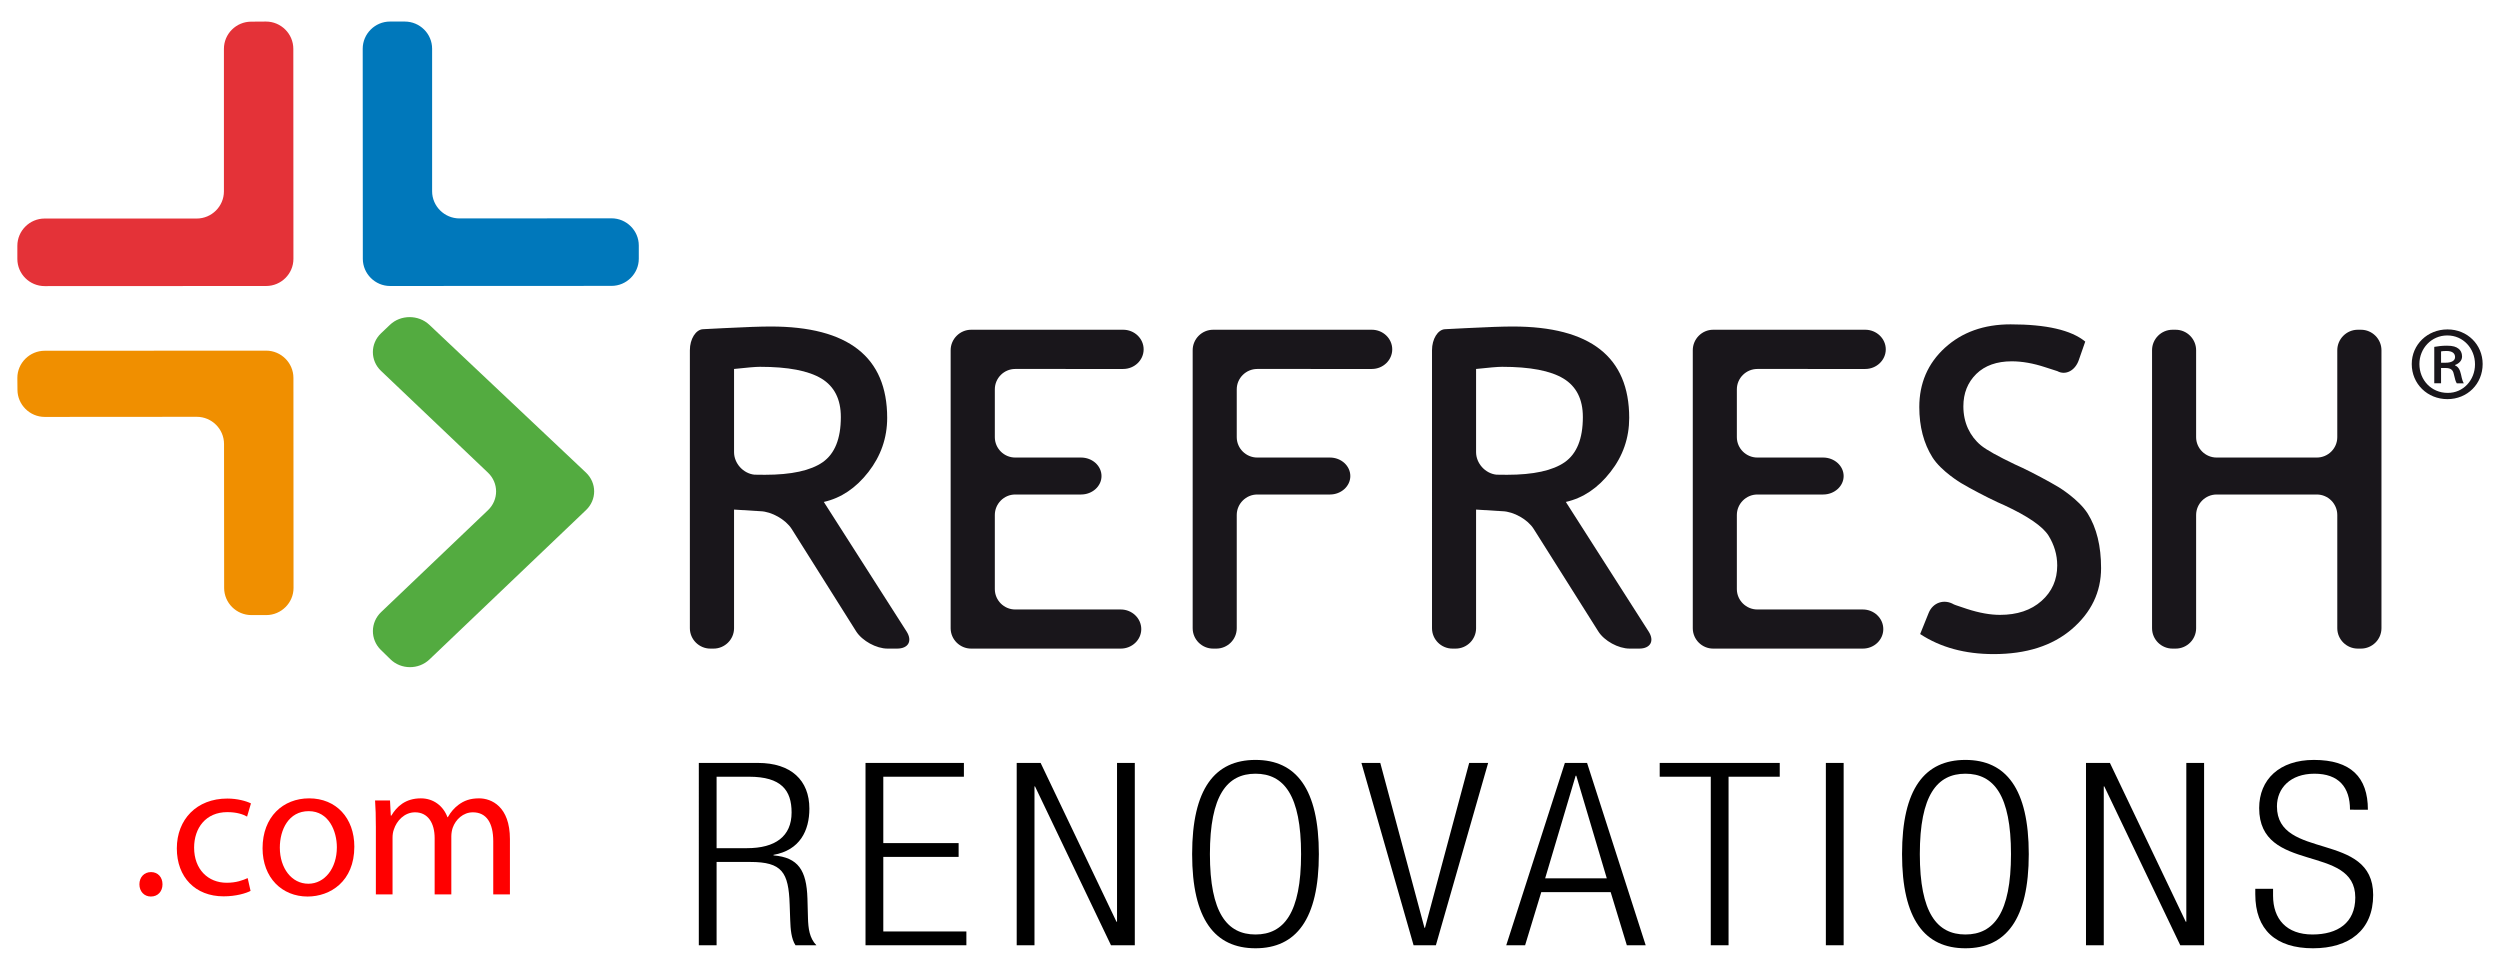 <?xml version="1.0" encoding="utf-8"?>
<!-- Generator: Adobe Illustrator 17.1.0, SVG Export Plug-In . SVG Version: 6.00 Build 0)  -->
<!DOCTYPE svg PUBLIC "-//W3C//DTD SVG 1.1//EN" "http://www.w3.org/Graphics/SVG/1.1/DTD/svg11.dtd">
<svg version="1.1" id="Layer_1" xmlns="http://www.w3.org/2000/svg" xmlns:xlink="http://www.w3.org/1999/xlink" x="0px" y="0px"
	 viewBox="0 0 232 90" width="232px" height="90px" style="enable-background:new 0 0 232 90;" xml:space="preserve">
<path d="M66.5,78.71h2.83c2.61,0,4.13-1.09,4.13-3.31c0-2.06-0.95-3.32-3.95-3.32H66.5V78.71z M64.85,70.8h5.49
	c3.07,0,4.77,1.61,4.77,4.24c0,2.04-0.88,3.86-3.33,4.29v0.05c2.3,0.19,3.07,1.39,3.15,4l0.05,1.85c0.03,0.92,0.13,1.82,0.78,2.49
	h-1.94c-0.39-0.6-0.46-1.47-0.49-2.37l-0.05-1.42c-0.1-2.99-0.7-3.94-3.66-3.94H66.5v7.73h-1.65V70.8z"/>
<polygon points="80.32,70.8 89.45,70.8 89.45,72.08 81.97,72.08 81.97,78.24 88.96,78.24 88.96,79.52 81.97,79.52 81.97,86.44 
	89.68,86.44 89.68,87.72 80.32,87.72 "/>
<polygon points="94.35,70.8 96.57,70.8 103.61,85.54 103.66,85.54 103.66,70.8 105.31,70.8 105.31,87.72 103.1,87.72 96.05,72.98 
	96,72.98 96,87.72 94.35,87.72 "/>
<path d="M116.51,86.72c2.63,0,4.23-1.99,4.23-7.46s-1.6-7.46-4.23-7.46c-2.63,0-4.23,1.99-4.23,7.46S113.88,86.72,116.51,86.72z
	 M116.51,70.52c3.76,0,5.88,2.67,5.88,8.74c0,6.06-2.12,8.74-5.88,8.74c-3.77,0-5.88-2.68-5.88-8.74
	C110.63,73.19,112.74,70.52,116.51,70.52z"/>
<polygon points="126.34,70.8 128.09,70.8 132.19,86.1 132.24,86.1 136.34,70.8 138.1,70.8 133.25,87.72 131.18,87.72 "/>
<path d="M149.11,81.51l-2.83-9.52h-0.06l-2.83,9.52C143.39,81.51,149.11,81.51,149.11,81.51z M145.22,70.8h2.06l5.44,16.92h-1.75
	l-1.5-4.93h-6.44l-1.5,4.93h-1.75L145.22,70.8z"/>
<polygon points="158.76,72.08 154.02,72.08 154.02,70.8 165.16,70.8 165.16,72.08 160.41,72.08 160.41,87.72 158.76,87.72 "/>
<rect x="169.44" y="70.8" width="1.65" height="16.92"/>
<path d="M182.39,86.72c2.63,0,4.23-1.99,4.23-7.46s-1.6-7.46-4.23-7.46s-4.23,1.99-4.23,7.46S179.76,86.72,182.39,86.72z
	 M182.39,70.52c3.76,0,5.88,2.67,5.88,8.74c0,6.06-2.12,8.74-5.88,8.74c-3.77,0-5.88-2.68-5.88-8.74
	C176.51,73.19,178.62,70.52,182.39,70.52z"/>
<polygon points="193.58,70.8 195.8,70.8 202.84,85.54 202.89,85.54 202.89,70.8 204.54,70.8 204.54,87.72 202.33,87.72 
	195.28,72.98 195.23,72.98 195.23,87.72 193.58,87.72 "/>
<path d="M218.08,75.14c0-2.09-1.05-3.34-3.3-3.34c-2.24,0-3.48,1.35-3.48,3.03c0,5.04,8.93,2.27,8.93,8.22
	c0,3.27-2.22,4.95-5.58,4.95c-3.45,0-5.36-1.71-5.36-5.02v-0.5h1.65v0.64c0,2.16,1.24,3.6,3.66,3.6c2.32,0,3.97-1.07,3.97-3.43
	c0-5.03-8.92-2.16-8.92-8.3c0-2.65,1.88-4.47,5.08-4.47c3.43,0,5.01,1.61,5.01,4.62H218.08z"/>
<path style="fill:#E43238;" d="M23.31,2.01c-1.39,0-2.53,1.13-2.53,2.52v13.23c0,1.38-1.13,2.52-2.53,2.52H4.14
	c-1.39,0-2.53,1.14-2.53,2.53v1.22c0,1.39,1.14,2.52,2.53,2.52l20.56-0.01c1.39,0,2.53-1.13,2.53-2.52L27.22,4.53
	c0-1.39-1.14-2.53-2.54-2.53L23.31,2.01z"/>
<path style="fill:#0078BB;" d="M37.56,2c1.4,0,2.54,1.13,2.54,2.52v13.23c0,1.38,1.14,2.52,2.54,2.52l14.11-0.01
	c1.39,0,2.53,1.14,2.53,2.52v1.23c0,1.38-1.14,2.52-2.53,2.52L36.2,26.54c-1.39,0-2.53-1.14-2.53-2.52l-0.01-19.5
	C33.66,3.14,34.8,2,36.19,2H37.56z"/>
<path style="fill:#F08F00;" d="M23.33,57.08c-1.39,0-2.53-1.13-2.53-2.52L20.79,41.2c0-1.39-1.14-2.52-2.53-2.52L4.15,38.69
	c-1.39,0-2.53-1.14-2.53-2.52l-0.01-1.1c0-1.38,1.14-2.52,2.54-2.52l20.55-0.01c1.39,0,2.53,1.14,2.53,2.53l0.01,19.49
	c0,1.38-1.14,2.52-2.53,2.52C24.71,57.08,23.33,57.08,23.33,57.08z"/>
<path style="fill:#53AB40;" d="M35.34,60.31c-0.99-0.97-0.98-2.55,0.03-3.51l9.91-9.45c1.01-0.96,1.01-2.53,0-3.49l-9.92-9.44
	c-1.01-0.96-1.01-2.53,0-3.49l0.82-0.78c1-0.96,2.65-0.96,3.66-0.01l14.54,13.72c1.01,0.96,1.01,2.52,0,3.48L39.85,61.2
	c-1.01,0.96-2.64,0.95-3.63-0.03L35.34,60.31z"/>
<path style="fill:#19161B;" d="M68.12,34.24v7.72c0,1.04,0.85,1.98,1.89,2.09l0.97,0.01c2.46,0,4.25-0.39,5.37-1.17
	c1.12-0.79,1.68-2.18,1.68-4.19c0-1.65-0.6-2.84-1.8-3.57c-1.21-0.73-3.1-1.09-5.7-1.09C70.12,34.04,69.32,34.11,68.12,34.24z
	 M82.36,60.19c-1.04,0-2.35-0.72-2.91-1.6l-5.98-9.5c-0.56-0.88-1.87-1.62-2.91-1.65c0,0-0.46-0.02-2.44-0.15V58.3
	c0,1.04-0.86,1.89-1.9,1.89h-0.3c-1.04,0-1.9-0.85-1.9-1.89V32.5c0-1.04,0.55-1.92,1.22-1.95l1.97-0.1c1.97-0.1,3.41-0.15,4.31-0.15
	c7.2,0,10.81,2.83,10.81,8.48c0,1.86-0.59,3.54-1.74,5.02c-1.16,1.49-2.54,2.42-4.14,2.78l7.68,12.02c0.56,0.88,0.17,1.59-0.88,1.59
	H82.36z"/>
<path style="fill:#19161B;" d="M94.21,34.24c-1.04,0-1.89,0.85-1.89,1.89v4.44c0,1.04,0.85,1.89,1.89,1.89h6.11
	c1.05,0,1.9,0.77,1.9,1.72c0,0.94-0.85,1.71-1.9,1.71h-6.11c-1.04,0-1.89,0.86-1.89,1.9v6.88c0,1.04,0.85,1.89,1.89,1.89h9.8
	c1.04,0,1.9,0.82,1.9,1.82s-0.86,1.81-1.9,1.81H90.12c-1.04,0-1.9-0.85-1.9-1.89V32.5c0-1.04,0.86-1.9,1.9-1.9h14.11
	c1.05,0,1.9,0.82,1.9,1.82c0,1-0.85,1.82-1.9,1.82H94.21z"/>
<path style="fill:#19161B;" d="M116.67,34.24c-1.04,0-1.9,0.85-1.9,1.89v4.44c0,1.04,0.86,1.89,1.9,1.89h6.75
	c1.04,0,1.89,0.77,1.89,1.72c0,0.94-0.85,1.71-1.89,1.71h-6.75c-1.04,0-1.9,0.86-1.9,1.9V58.3c0,1.04-0.85,1.89-1.9,1.89h-0.29
	c-1.05,0-1.9-0.85-1.9-1.89V32.5c0-1.04,0.85-1.9,1.9-1.9h14.73c1.04,0,1.89,0.82,1.89,1.82c0,1-0.85,1.82-1.89,1.82H116.67z"/>
<path style="fill:#19161B;" d="M136.98,34.24v7.72c0,1.04,0.85,1.98,1.89,2.09l0.98,0.01c2.45,0,4.24-0.39,5.36-1.17
	c1.12-0.79,1.68-2.18,1.68-4.19c0-1.65-0.6-2.84-1.8-3.57s-3.1-1.09-5.69-1.09C138.99,34.04,138.18,34.11,136.98,34.24z
	 M151.23,60.19c-1.05,0-2.36-0.72-2.91-1.6l-5.99-9.5c-0.55-0.88-1.86-1.62-2.91-1.65c0,0-0.46-0.02-2.44-0.15V58.3
	c0,1.04-0.85,1.89-1.9,1.89h-0.29c-1.05,0-1.9-0.85-1.9-1.89V32.5c0-1.04,0.54-1.92,1.21-1.95l1.97-0.1
	c1.97-0.1,3.41-0.15,4.31-0.15c7.21,0,10.81,2.83,10.81,8.48c0,1.86-0.58,3.54-1.74,5.02c-1.16,1.49-2.54,2.42-4.14,2.78l7.68,12.02
	c0.57,0.88,0.17,1.59-0.87,1.59H151.23z"/>
<path style="fill:#19161B;" d="M163.08,34.24c-1.04,0-1.9,0.85-1.9,1.89v4.44c0,1.04,0.86,1.89,1.9,1.89h6.11
	c1.04,0,1.9,0.77,1.9,1.72c0,0.94-0.86,1.71-1.9,1.71h-6.11c-1.04,0-1.9,0.86-1.9,1.9v6.88c0,1.04,0.86,1.89,1.9,1.89h9.79
	c1.05,0,1.9,0.82,1.9,1.82s-0.85,1.81-1.9,1.81h-13.89c-1.04,0-1.89-0.85-1.89-1.89V32.5c0-1.04,0.85-1.9,1.89-1.9h14.12
	c1.04,0,1.9,0.82,1.9,1.82c0,1-0.86,1.82-1.9,1.82H163.08z"/>
<path style="fill:#19161B;" d="M178.19,58.84l0.79-1.96c0.39-0.97,1.44-1.32,2.34-0.79c0,0,0.08,0.05,1.22,0.42s2.16,0.55,3.06,0.55
	c1.6,0,2.88-0.43,3.85-1.29s1.46-1.96,1.46-3.29c0-1-0.28-1.92-0.81-2.78c-0.54-0.85-1.9-1.79-4.07-2.8l-0.69-0.31
	c-0.95-0.44-2.46-1.23-3.35-1.76c0,0-1.85-1.1-2.66-2.39s-1.22-2.85-1.22-4.67c0-2.2,0.79-4.04,2.37-5.49
	c1.59-1.45,3.62-2.18,6.1-2.18c3.32,0,5.63,0.53,6.93,1.6l-0.6,1.72c-0.34,0.98-1.23,1.44-1.99,1.02l-1.12-0.36
	c-1.12-0.37-2.16-0.55-3.11-0.55c-1.39,0-2.49,0.39-3.29,1.17c-0.8,0.79-1.2,1.79-1.2,3.01c0,0.76,0.15,1.45,0.43,2.06
	c0.29,0.62,0.69,1.14,1.2,1.56c0.51,0.42,1.56,1,3.14,1.76l0.74,0.34c0.95,0.45,2.45,1.25,3.35,1.79c0,0,1.85,1.12,2.68,2.44
	c0.83,1.33,1.24,3.02,1.24,5.06c0,2.22-0.91,4.11-2.71,5.66c-1.81,1.55-4.23,2.32-7.26,2.32C182.35,60.7,180.08,60.08,178.19,58.84z
	"/>
<path style="fill:#19161B;" d="M218.8,60.19c-1.04,0-1.9-0.85-1.9-1.89V47.79c0-1.04-0.85-1.9-1.9-1.9h-9.3
	c-1.04,0-1.9,0.86-1.9,1.9V58.3c0,1.04-0.85,1.89-1.9,1.89h-0.29c-1.05,0-1.9-0.85-1.9-1.89V32.5c0-1.04,0.85-1.9,1.9-1.9h0.29
	c1.05,0,1.9,0.86,1.9,1.9v8.07c0,1.04,0.86,1.89,1.9,1.89h9.3c1.05,0,1.9-0.85,1.9-1.89V32.5c0-1.04,0.86-1.9,1.9-1.9h0.3
	c1.04,0,1.9,0.86,1.9,1.9v25.8c0,1.04-0.86,1.89-1.9,1.89H218.8z"/>
<path style="fill:#19161B;" d="M226.53,33.66h0.43c0.45,0,0.87-0.14,0.87-0.52c0-0.33-0.22-0.57-0.81-0.57
	c-0.25,0-0.39,0.02-0.49,0.04L226.53,33.66L226.53,33.66z M226.53,35.57h-0.63v-3.38c0.35-0.06,0.71-0.11,1.18-0.11
	c0.57,0,0.85,0.11,1.06,0.27c0.2,0.14,0.34,0.4,0.34,0.73c0,0.4-0.3,0.66-0.65,0.79v0.04c0.29,0.12,0.45,0.38,0.55,0.83
	c0.1,0.5,0.18,0.7,0.26,0.83h-0.65c-0.1-0.13-0.18-0.43-0.28-0.87c-0.08-0.39-0.3-0.55-0.77-0.55h-0.41L226.53,35.57L226.53,35.57z
	 M227.1,31.13c-1.46,0-2.58,1.2-2.58,2.65c0,1.5,1.12,2.68,2.62,2.68c1.44,0.02,2.54-1.18,2.54-2.65c0-1.48-1.1-2.68-2.56-2.68
	C227.12,31.13,227.1,31.13,227.1,31.13z M227.14,30.57c1.83,0,3.25,1.41,3.25,3.21c0,1.85-1.42,3.26-3.27,3.26s-3.31-1.41-3.31-3.26
	c0-1.8,1.46-3.21,3.31-3.21H227.14z"/>
<g>
	<path style="fill:#FF0000;" d="M12.937,82.063c0-0.666,0.45-1.134,1.08-1.134s1.063,0.468,1.063,1.134
		c0,0.648-0.414,1.135-1.081,1.135C13.368,83.198,12.937,82.712,12.937,82.063z"/>
	<path style="fill:#FF0000;" d="M23.252,82.676c-0.414,0.216-1.333,0.504-2.503,0.504c-2.629,0-4.339-1.782-4.339-4.447
		c0-2.683,1.836-4.627,4.682-4.627c0.936,0,1.764,0.234,2.197,0.45l-0.36,1.225c-0.378-0.217-0.972-0.415-1.836-0.415
		c-1.999,0-3.079,1.477-3.079,3.296c0,2.017,1.296,3.259,3.025,3.259c0.9,0,1.495-0.234,1.945-0.433L23.252,82.676z"/>
	<path style="fill:#FF0000;" d="M32.882,78.57c0,3.224-2.232,4.628-4.339,4.628c-2.358,0-4.177-1.729-4.177-4.483
		c0-2.917,1.909-4.628,4.321-4.628C31.19,74.087,32.882,75.906,32.882,78.57z M25.968,78.661c0,1.908,1.098,3.349,2.647,3.349
		c1.512,0,2.646-1.423,2.646-3.385c0-1.477-0.738-3.35-2.61-3.35C26.778,75.275,25.968,77.004,25.968,78.661z"/>
	<path style="fill:#FF0000;" d="M34.878,76.645c0-0.9-0.018-1.639-0.072-2.359h1.387l0.072,1.404h0.054
		c0.486-0.828,1.296-1.603,2.737-1.603c1.188,0,2.088,0.721,2.467,1.747h0.036c0.271-0.486,0.612-0.864,0.973-1.135
		c0.522-0.396,1.098-0.612,1.926-0.612c1.152,0,2.863,0.757,2.863,3.781V83h-1.548v-4.934c0-1.675-0.612-2.683-1.891-2.683
		c-0.9,0-1.602,0.666-1.873,1.44c-0.072,0.216-0.126,0.504-0.126,0.792V83h-1.548v-5.222c0-1.387-0.612-2.395-1.818-2.395
		c-0.991,0-1.71,0.792-1.963,1.584c-0.09,0.234-0.126,0.505-0.126,0.774V83h-1.548V76.645z"/>
</g>
</svg>
